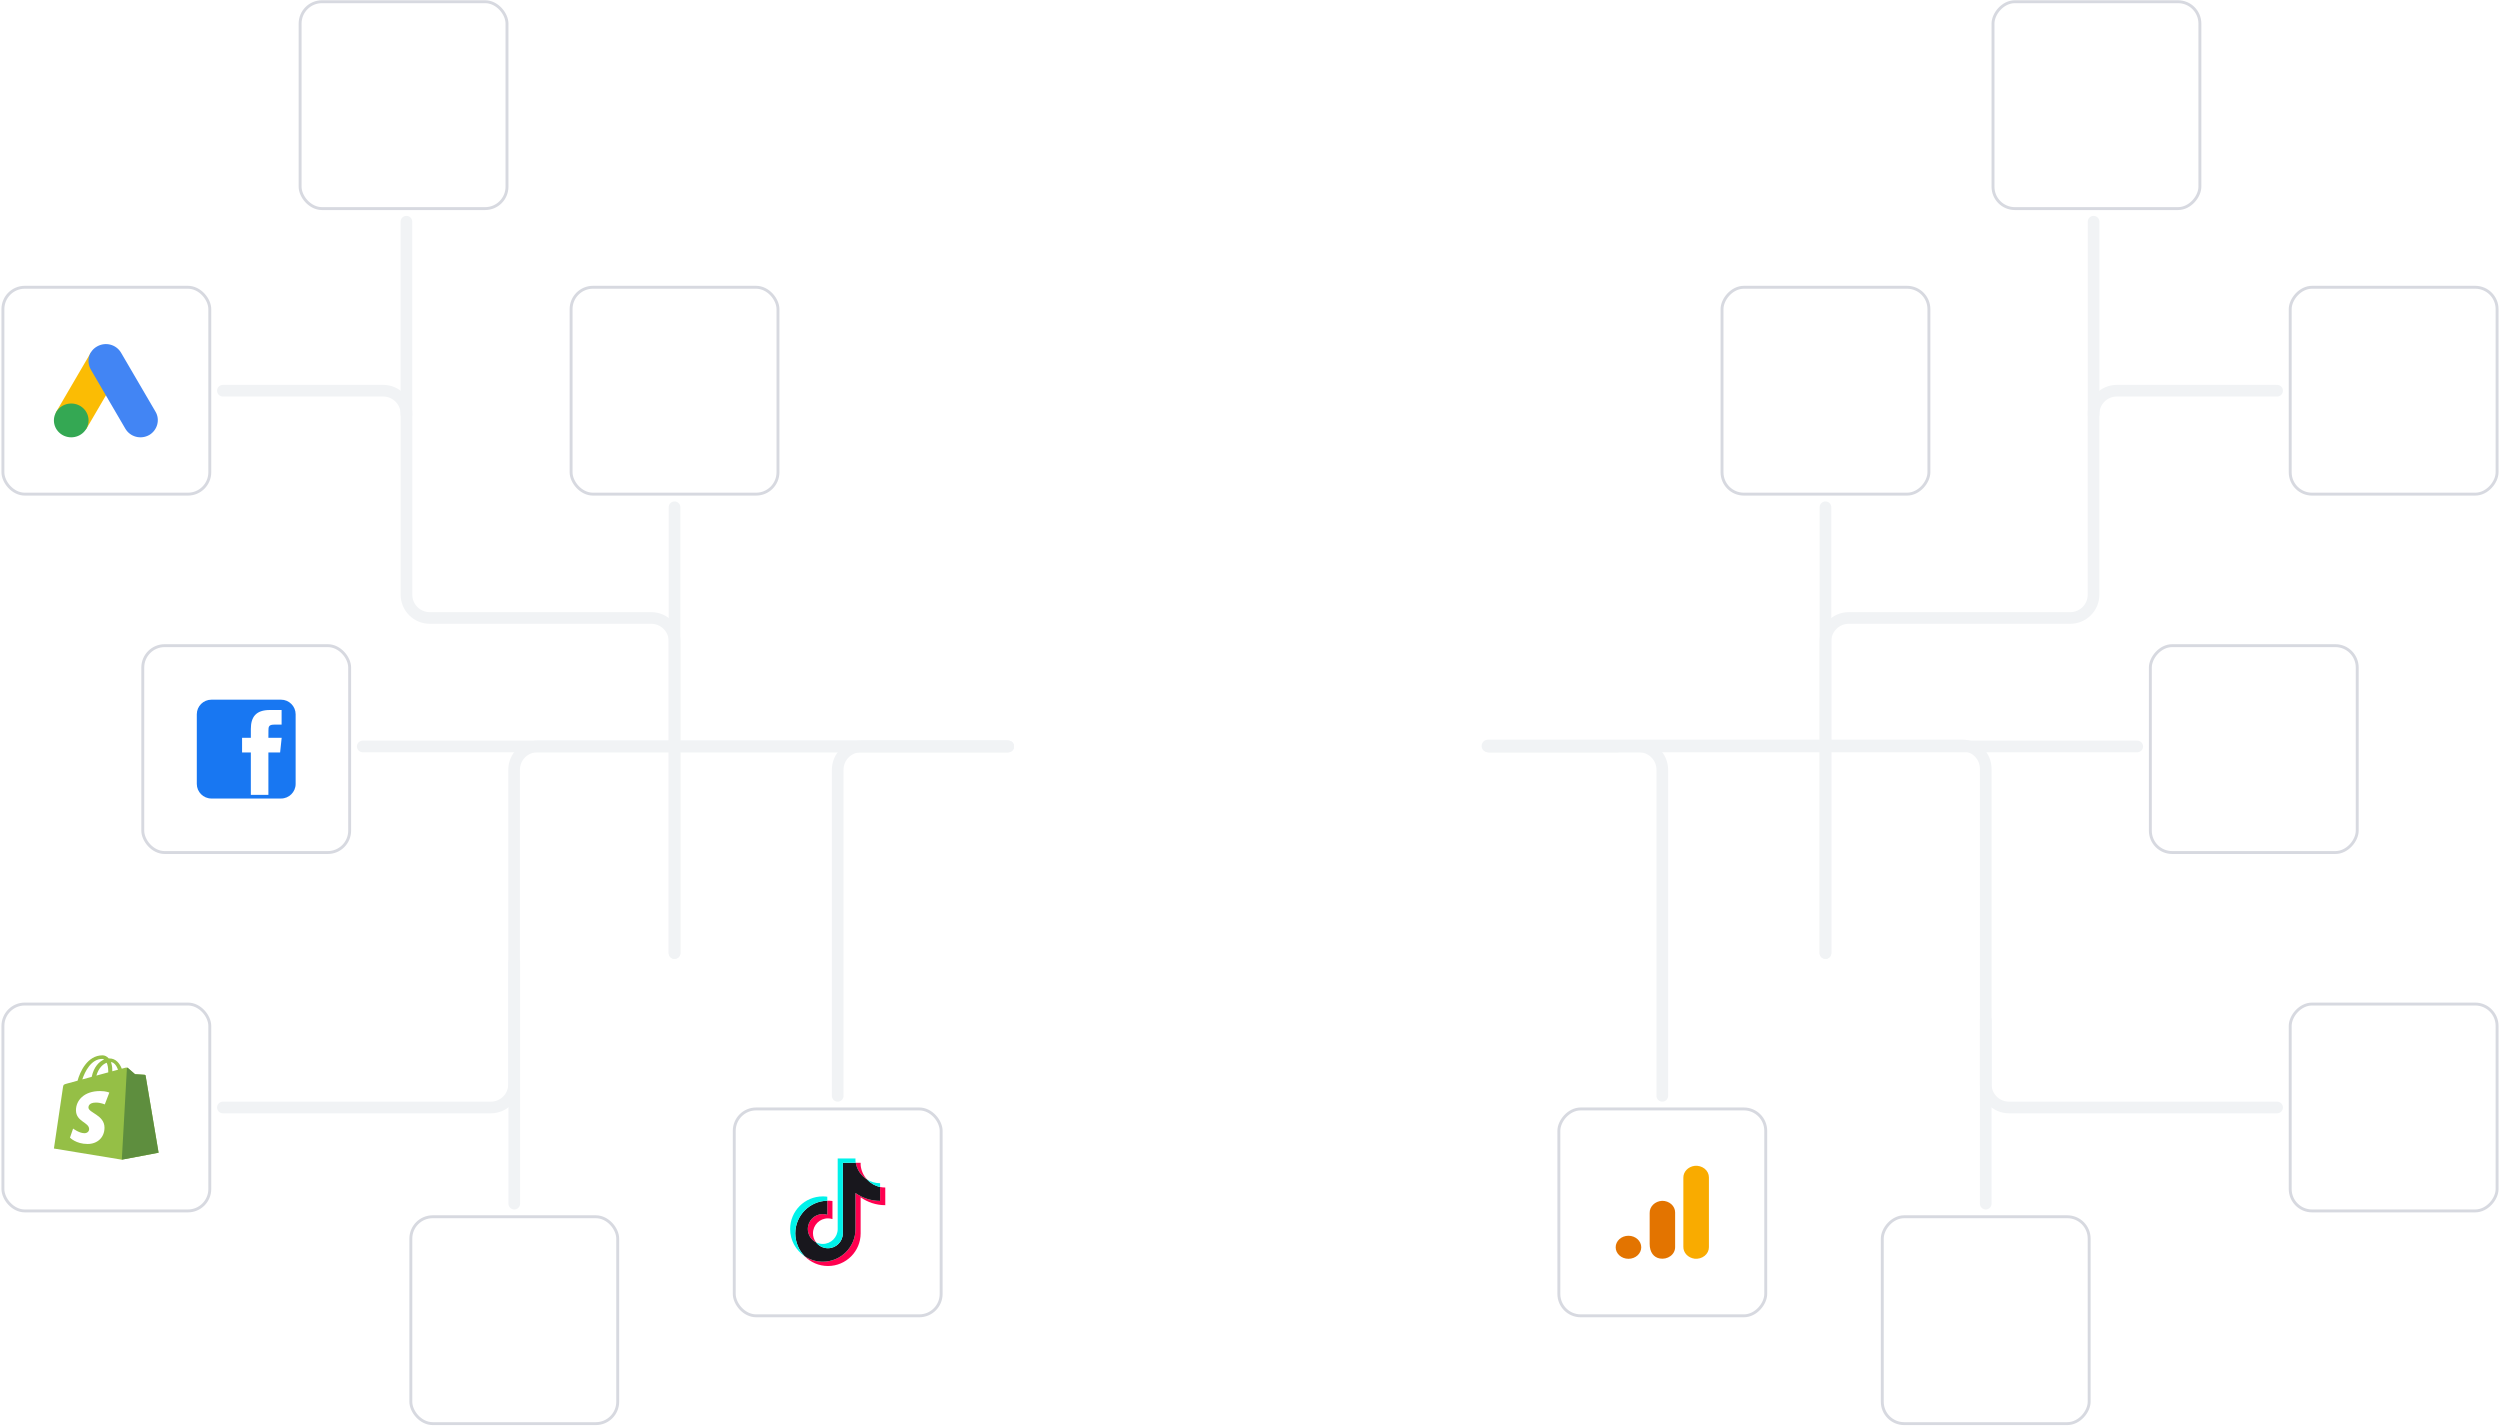 <svg xmlns:xlink="http://www.w3.org/1999/xlink" xmlns="http://www.w3.org/2000/svg" width="858" height="490" viewBox="0 0 858 490" fill="none"><g clip-path="url(#clip0_2315_16321)" fill="none">
    

    </g><g clip-path="url(#clip1_2315_16321)" fill="none"></g><rect x="386.5" y="216.589" width="83.68" height="80" rx="11.5" fill="none"></rect><rect x="49" y="221.589" width="71" height="71" rx="7.5" fill="#FFFFFF"></rect><rect x="67.543" y="240.132" width="33.919" height="33.919" rx="5" fill="#FFFFFF"></rect><path d="M96.459 240.132H72.543C69.793 240.132 67.543 242.382 67.543 245.132V269.051C67.543 271.801 69.793 274.051 72.543 274.051H96.462C99.212 274.051 101.462 271.801 101.462 269.051V245.132C101.459 242.382 99.212 240.132 96.459 240.132ZM96.138 258.236H92.113V272.798H86.091V258.236H83.078V253.216H86.091V250.203C86.091 246.108 87.79 243.672 92.628 243.672H96.649V248.691H94.134C92.254 248.691 92.129 249.394 92.129 250.703L92.113 253.216H96.669L96.138 258.236Z" fill="#1877F2"></path><rect x="49" y="221.589" width="71" height="71" rx="7.5" stroke="#D7D9E0" fill="none"></rect><rect x="-0.5" y="0.5" width="71" height="71" rx="7.5" transform="matrix(-1 0 0 1 808.5 221.089)" fill="#FFFFFF"></rect><g clip-path="url(#clip2_2315_16321)" fill="none"></g><rect x="-0.5" y="0.5" width="71" height="71" rx="7.5" transform="matrix(-1 0 0 1 808.5 221.089)" stroke="#D7D9E0" fill="none"></rect><path d="M346 256.178H124.5" stroke="#F1F3F5" stroke-width="4px" stroke-miterlimit="0" stroke-linecap="round" stroke-linejoin="bevel" fill="none"></path><rect x="1" y="98.589" width="71" height="71" rx="7.5" fill="#FFFFFF"></rect><path d="M19.322 141.289L31.171 121.003C32.676 121.889 40.266 126.089 41.492 126.888L29.642 147.175C28.346 148.887 17.68 143.887 19.322 141.287V141.289Z" fill="#FBBC04"></path>
<path d="M53.367 141.288L41.518 121.003C39.861 118.247 36.294 117.245 33.363 118.873C30.433 120.501 29.541 124.009 31.197 126.889L43.046 147.176C44.703 149.931 48.27 150.933 51.201 149.305C54.003 147.676 55.023 144.045 53.367 141.29V141.288Z" fill="#4285F4"></path><path d="M24.448 150.088C27.733 150.088 30.396 147.491 30.396 144.288C30.396 141.084 27.733 138.487 24.448 138.487C21.163 138.487 18.5 141.084 18.5 144.288C18.5 147.491 21.163 150.088 24.448 150.088Z" fill="#34A853"></path><rect x="1" y="98.589" width="71" height="71" rx="7.5" stroke="#D7D9E0" fill="none"></rect><rect x="-0.5" y="0.5" width="71" height="71" rx="7.5" transform="matrix(-1 0 0 1 856.5 98.089)" fill="#FFFFFF"></rect><rect x="804.271" y="120.613" width="34.457" height="26.95" fill="url(&quot;#patter2323232n0&quot;)"></rect><rect x="-0.5" y="0.5" width="71" height="71" rx="7.5" transform="matrix(-1 0 0 1 856.5 98.089)" stroke="#D7D9E0" fill="none"></rect><rect x="103" y="0.589" width="71" height="71" rx="7.5" fill="#FFFFFF"></rect><rect x="122.061" y="16.974" width="32.879" height="38.231" fill="url(&quot;#pattern155454&quot;)"></rect><rect x="103" y="0.589" width="71" height="71" rx="7.5" stroke="#D7D9E0" fill="none"></rect><rect x="-0.5" y="0.5" width="71" height="71" rx="7.5" transform="matrix(-1 0 0 1 754.5 0.089)" fill="#FFFFFF"></rect><rect x="702.5" y="19.089" width="34" height="34" fill="url(&quot;#pattern3232434342&quot;)"></rect><rect x="-0.5" y="0.5" width="71" height="71" rx="7.5" transform="matrix(-1 0 0 1 754.5 0.089)" stroke="#D7D9E0" fill="none"></rect><rect x="196" y="98.589" width="71" height="71" rx="7.5" fill="#FFFFFF"></rect><rect x="211" y="113.589" width="41" height="41" fill="url(&quot;#pattern3&quot;)"></rect><rect x="196" y="98.589" width="71" height="71" rx="7.5" stroke="#D7D9E0" fill="none"></rect><rect x="-0.5" y="0.5" width="71" height="71" rx="7.5" transform="matrix(-1 0 0 1 661.5 98.089)" fill="#FFFFFF"></rect><g clip-path="url(#clip3_2315_16321)" fill="none">
    icone aqui
    </g><rect x="-0.5" y="0.5" width="71" height="71" rx="7.5" transform="matrix(-1 0 0 1 661.5 98.089)" stroke="#D7D9E0" fill="none"></rect><rect x="141" y="417.589" width="71" height="71" rx="7.5" fill="#FFFFFF"></rect><rect x="155.565" y="432.154" width="41.869" height="41.869" rx="5.234" fill="url(&quot;#pattern4&quot;)"></rect><rect x="141" y="417.589" width="71" height="71" rx="7.5" stroke="#D7D9E0" fill="none"></rect><rect x="-0.5" y="0.5" width="71" height="71" rx="7.5" transform="matrix(-1 0 0 1 716.5 417.089)" fill="#FFFFFF"></rect><rect x="665.5" y="438.999" width="32" height="28.179" fill="url(&quot;#pattern5&quot;)"></rect><rect x="-0.5" y="0.5" width="71" height="71" rx="7.5" transform="matrix(-1 0 0 1 716.5 417.089)" stroke="#D7D9E0" fill="none"></rect><rect x="252" y="380.589" width="71" height="71" rx="7.5" fill="#FFFFFF"></rect><g clip-path="url(#clip4_2315_16321)" fill="none"><path d="M295.373 410.914C297.755 412.616 300.674 413.618 303.826 413.618V407.555C303.23 407.555 302.635 407.493 302.051 407.369V412.141C298.899 412.141 295.981 411.14 293.598 409.438V421.81C293.598 428 288.577 433.017 282.385 433.017C280.075 433.017 277.927 432.319 276.144 431.121C278.18 433.202 281.019 434.493 284.16 434.493C290.353 434.493 295.373 429.476 295.373 423.286V410.914H295.373ZM297.563 404.797C296.345 403.468 295.546 401.75 295.373 399.85V399.07H293.69C294.114 401.485 295.558 403.547 297.563 404.797ZM280.06 426.372C279.38 425.48 279.012 424.39 279.014 423.268C279.014 420.438 281.31 418.142 284.143 418.142C284.671 418.142 285.195 418.223 285.699 418.383V412.184C285.11 412.104 284.517 412.07 283.924 412.082V416.907C283.421 416.747 282.895 416.666 282.367 416.667C279.535 416.667 277.239 418.961 277.239 421.793C277.239 423.794 278.386 425.528 280.06 426.372Z" fill="#FF004F"></path><path d="M293.596 409.438C295.979 411.14 298.897 412.141 302.049 412.141V407.369C300.29 406.994 298.732 406.076 297.561 404.797C295.556 403.547 294.112 401.484 293.689 399.07H289.27V423.286C289.26 426.109 286.967 428.395 284.141 428.395C282.475 428.395 280.995 427.601 280.058 426.372C278.385 425.528 277.237 423.794 277.237 421.793C277.237 418.962 279.533 416.667 282.366 416.667C282.908 416.667 283.431 416.751 283.922 416.907V412.082C277.839 412.208 272.946 417.176 272.946 423.286C272.946 426.336 274.165 429.101 276.142 431.122C277.926 432.319 280.073 433.017 282.384 433.017C288.576 433.017 293.596 428 293.596 421.81V409.438L293.596 409.438Z" fill="#18171D"></path><path d="M302.051 407.368V406.078C300.464 406.081 298.909 405.637 297.563 404.797C298.754 406.101 300.323 407 302.051 407.369V407.368ZM293.69 399.07C293.65 398.839 293.619 398.607 293.597 398.373V397.594H287.496V421.81C287.486 424.632 285.194 426.918 282.367 426.918C281.566 426.919 280.775 426.732 280.06 426.371C280.997 427.601 282.477 428.394 284.142 428.394C286.969 428.394 289.261 426.108 289.271 423.285V399.07H293.69V399.07ZM283.924 412.082V410.708C283.414 410.638 282.9 410.603 282.386 410.604C276.193 410.604 271.173 415.621 271.173 421.81C271.173 425.69 273.146 429.109 276.144 431.121C274.166 429.1 272.948 426.335 272.948 423.285C272.948 417.175 277.84 412.207 283.924 412.082Z" fill="#00F2EA">
        
        </path></g><rect x="252" y="380.589" width="71" height="71" rx="7.5" stroke="#D7D9E0" fill="none"></rect><rect x="-0.5" y="0.5" width="71" height="71" rx="7.5" transform="matrix(-1 0 0 1 605.5 380.089)" fill="#FFFFFF"></rect><g clip-path="url(#clip5_2315_16321)" fill="none"><path d="M586.501 428.025C586.504 428.587 586.375 429.144 586.122 429.658C585.868 430.172 585.496 430.631 585.031 431.006C584.565 431.38 584.017 431.662 583.422 431.831C582.827 432 582.199 432.053 581.579 431.987C579.324 431.686 577.671 429.917 577.726 427.862V404.24C577.671 402.184 579.328 400.413 581.587 400.116C582.206 400.05 582.833 400.104 583.427 400.274C584.021 400.443 584.569 400.725 585.033 401.099C585.498 401.474 585.869 401.933 586.122 402.446C586.375 402.96 586.504 403.516 586.501 404.077V428.025Z" fill="#F9AB00"></path><path d="M558.888 424.112C561.311 424.112 563.275 425.882 563.275 428.067C563.275 430.251 561.311 432.022 558.888 432.022C556.464 432.022 554.5 430.251 554.5 428.067C554.5 425.882 556.464 424.112 558.888 424.112ZM570.432 412.124C567.998 412.245 566.109 414.086 566.165 416.283V426.907C566.165 429.79 567.573 431.54 569.635 431.913C570.274 432.03 570.934 432.017 571.567 431.875C572.2 431.734 572.79 431.467 573.295 431.094C573.799 430.721 574.205 430.252 574.483 429.72C574.761 429.188 574.905 428.607 574.903 428.019V416.1C574.904 415.573 574.789 415.051 574.564 414.565C574.339 414.079 574.008 413.638 573.592 413.267C573.176 412.897 572.682 412.606 572.14 412.41C571.597 412.213 571.017 412.116 570.432 412.124Z" fill="#E37400"></path></g><rect x="-0.5" y="0.5" width="71" height="71" rx="7.5" transform="matrix(-1 0 0 1 605.5 380.089)" stroke="#D7D9E0" fill="none"></rect><path d="M511 256.177H733.5" stroke="#F1F3F5" stroke-width="4px" stroke-miterlimit="0" stroke-linecap="round" stroke-linejoin="bevel" fill="none"></path><path d="M231.5 327.089V174.089" stroke="#F1F3F5" stroke-width="4px" stroke-miterlimit="0" stroke-linecap="round" stroke-linejoin="bevel" fill="none"></path><path d="M626.5 327.089V174.089" stroke="#F1F3F5" stroke-width="4px" stroke-miterlimit="0" stroke-linecap="round" stroke-linejoin="bevel" fill="none"></path><path d="M681.5 413.089V350.089" stroke="#F1F3F5" stroke-width="4px" stroke-miterlimit="0" stroke-linecap="round" stroke-linejoin="bevel" fill="none"></path><rect x="1" y="344.589" width="71" height="71" rx="7.5" fill="#FFFFFF"></rect><g clip-path="url(#clip6_2315_16321)" fill="none"><path d="M49.967 369.16C49.938 368.98 49.759 368.88 49.61 368.869C48.514 368.797 47.418 368.725 46.322 368.654C46.322 368.654 44.141 366.756 43.902 366.546C43.662 366.336 43.195 366.4 43.013 366.447C42.986 366.454 42.537 366.576 41.793 366.777C41.064 364.94 39.779 363.251 37.517 363.251C37.455 363.251 37.39 363.253 37.326 363.256C36.683 362.511 35.886 362.187 35.198 362.187C29.929 362.187 27.412 367.961 26.623 370.895C24.576 371.451 23.122 371.846 22.936 371.898C21.793 372.212 21.757 372.243 21.607 373.187C21.494 373.902 18.504 394.174 18.504 394.174L41.802 398.001L54.426 395.607C54.426 395.607 49.995 369.34 49.967 369.16ZM40.505 367.127L38.533 367.661C38.534 367.54 38.535 367.42 38.535 367.289C38.535 366.147 38.354 365.227 38.064 364.498C39.229 364.626 40.005 365.789 40.505 367.127ZM36.618 364.725C36.942 365.436 37.153 366.458 37.153 367.836C37.153 367.907 37.152 367.971 37.152 368.036C35.87 368.384 34.476 368.762 33.08 369.142C33.864 366.489 35.334 365.208 36.618 364.725ZM35.053 363.425C35.281 363.425 35.51 363.493 35.729 363.625C34.04 364.322 32.23 366.076 31.466 369.58L28.248 370.454C29.143 367.781 31.269 363.425 35.053 363.425Z" fill="#95BF46"></path><path d="M49.611 368.868C48.515 368.795 47.419 368.724 46.323 368.653C46.323 368.653 44.142 366.755 43.903 366.545C43.813 366.467 43.693 366.426 43.566 366.409L41.805 398L54.428 395.606C54.428 395.606 49.996 369.338 49.968 369.158C49.94 368.978 49.76 368.879 49.611 368.868Z" fill="#5E8E3E"></path><path d="M37.519 374.983L35.962 379.042C35.962 379.042 34.598 378.404 32.926 378.404C30.476 378.404 30.352 379.753 30.352 380.092C30.352 381.946 35.865 382.657 35.865 387C35.865 390.416 33.393 392.616 30.06 392.616C26.061 392.616 24.016 390.434 24.016 390.434L25.087 387.332C25.087 387.332 27.189 388.915 28.963 388.915C30.122 388.915 30.593 388.114 30.593 387.53C30.593 385.111 26.071 385.004 26.071 381.03C26.071 377.685 28.809 374.448 34.337 374.448C36.466 374.448 37.519 374.983 37.519 374.983Z" fill="#FFFFFF"></path></g><rect x="1" y="344.589" width="71" height="71" rx="7.5" stroke="#D7D9E0" fill="none"></rect><rect x="-0.5" y="0.5" width="71" height="71" rx="7.5" transform="matrix(-1 0 0 1 856.5 344.089)" fill="#FFFFFF"></rect><g clip-path="url(#clip7_2315_16321)" fill="none">icone aqui</g><rect x="-0.5" y="0.5" width="71" height="71" rx="7.5" transform="matrix(-1 0 0 1 856.5 344.089)" stroke="#D7D9E0" fill="none"></rect><path d="M346 256.177H184.442C180.023 256.177 176.442 259.758 176.442 264.177V372.088C176.442 376.507 172.86 380.089 168.442 380.089H76.5" stroke="#F1F3F5" stroke-width="4px" stroke-miterlimit="0" stroke-linecap="round" stroke-linejoin="bevel" fill="none"></path><path d="M176.5 330.089V413.089" stroke="#F1F3F5" stroke-width="4px" stroke-miterlimit="0" stroke-linecap="round" stroke-linejoin="bevel" fill="none"></path><path d="M511 256.177H554.997C554.999 256.177 555 256.179 555 256.18V256.18C555 256.182 554.999 256.184 554.997 256.184H510.646C510.554 256.184 510.479 256.109 510.479 256.017V256.017C510.479 255.925 510.554 255.851 510.646 255.851H673.501C677.92 255.851 681.501 259.432 681.501 263.851V372.089C681.501 376.507 685.083 380.089 689.501 380.089H781.5" stroke="#F1F3F5" stroke-width="4px" stroke-miterlimit="0" stroke-linecap="round" stroke-linejoin="bevel" fill="none"></path><path d="M346 256.177H295.5C291.082 256.177 287.5 259.758 287.5 264.177V376.089" stroke="#F1F3F5" stroke-width="4px" stroke-miterlimit="0" stroke-linecap="round" stroke-linejoin="bevel" fill="none"></path><path d="M511 256.177H562.5C566.918 256.177 570.5 259.758 570.5 264.177V376.089" stroke="#F1F3F5" stroke-width="4px" stroke-miterlimit="0" stroke-linecap="round" stroke-linejoin="bevel" fill="none"></path><path d="M231.5 327.089V220.089C231.5 215.671 227.918 212.089 223.5 212.089H147.499C143.081 212.089 139.499 208.507 139.499 204.089V142.089C139.499 137.671 135.917 134.089 131.499 134.089H76.5" stroke="#F1F3F5" stroke-width="4px" stroke-miterlimit="0" stroke-linecap="round" stroke-linejoin="bevel" fill="none"></path><path d="M626.5 327.089V220.089C626.5 215.671 630.082 212.089 634.5 212.089H710.501C714.919 212.089 718.501 208.507 718.501 204.089V142.089C718.501 137.671 722.083 134.089 726.501 134.089H781.5" stroke="#F1F3F5" stroke-width="4px" stroke-miterlimit="0" stroke-linecap="round" stroke-linejoin="bevel" fill="none"></path><path d="M139.482 142.131V76.089" stroke="#F1F3F5" stroke-width="4px" stroke-miterlimit="0" stroke-linecap="round" stroke-linejoin="bevel" fill="none"></path><path d="M718.52 142.131V76.089" stroke="#F1F3F5" stroke-width="4px" stroke-miterlimit="0" stroke-linecap="round" stroke-linejoin="bevel" fill="none"></path><defs><pattern id="patter2323232n0" patternContentUnits="objectBoundingBox" width="1" height="1"><g></g></pattern><pattern id="pattern155454" patternContentUnits="objectBoundingBox" width="1" height="1"><g></g></pattern><pattern id="pattern3232434342" patternContentUnits="objectBoundingBox" width="1" height="1"><g></g></pattern><pattern id="pattern3" patternContentUnits="objectBoundingBox" width="1" height="1"><g></g></pattern><pattern id="pattern4" patternContentUnits="objectBoundingBox" width="1" height="1"><g></g></pattern><pattern id="pattern5" patternContentUnits="objectBoundingBox" width="1" height="1"><use xlink:href="#image5_2315_16321" transform="scale(0.007 0.008)"></use></pattern><clipPath id="clip0_2315_16321"><rect width="79.412" height="22.915" fill="white" transform="translate(388.294 245.371)"></rect></clipPath><clipPath id="clip1_2315_16321"><rect width="64.66" height="18.658" fill="white" transform="translate(396.01 247.26)"></rect></clipPath><clipPath id="clip2_2315_16321"><rect width="32" height="32" fill="white" transform="translate(757.5 241.089)"></rect></clipPath><clipPath id="clip3_2315_16321"><rect width="32" height="32" fill="white" transform="translate(610.5 118.089)"></rect></clipPath><clipPath id="clip4_2315_16321"><rect width="32.654" height="36.991" fill="white" transform="translate(271.173 397.594)"></rect></clipPath><clipPath id="clip5_2315_16321"><rect width="32" height="32" fill="white" transform="translate(554.5 400.089)"></rect></clipPath><clipPath id="clip6_2315_16321"><rect width="36" height="36" fill="white" transform="translate(18.5 362.089)"></rect></clipPath><clipPath id="clip7_2315_16321"><rect width="32" height="32" fill="white" transform="translate(805.5 364.089)"></rect></clipPath>

<image id="image0_2315_16321" width="1501" height="1174" ></image>

<image id="image1_2315_16321" width="258" height="300" ></image>

<image id="image2_2315_16321" width="516" height="516" ></image>


<image id="image3_2315_16321" width="250" height="250" ></image>

<image id="image4_2315_16321" width="225" height="225" ></image>


<pattern id="patter2323232n0" patternContentUnits="objectBoundingBox" width="1" height="1"><g></g></pattern><pattern id="pattern155454" patternContentUnits="objectBoundingBox" width="1" height="1"><g></g></pattern><pattern id="pattern3232434342" patternContentUnits="objectBoundingBox" width="1" height="1"><g></g></pattern><pattern id="pattern3" patternContentUnits="objectBoundingBox" width="1" height="1"><g></g></pattern><pattern id="pattern4" patternContentUnits="objectBoundingBox" width="1" height="1"><g></g></pattern><pattern id="pattern5" patternContentUnits="objectBoundingBox" width="1" height="1"><use xlink:href="#image5_2315_16321" transform="scale(0.007 0.008)"></use></pattern>

<image id="image0_2315_16321" width="1501" height="1174" ></image>

<image id="image1_2315_16321" width="258" height="300" ></image>


<image id="image2_2315_16321" width="516" height="516" ></image>


<image id="image3_2315_16321" width="250" height="250" ></image>


<image id="image4_2315_16321" width="225" height="225" ></image>


<image id="image0_2315_16321" width="1501" height="1174" ></image>



<image id="image1_2315_16321" width="258" height="300" ></image>

<image id="image2_2315_16321" width="516" height="516" ></image>


<image id="image3_2315_16321" width="250" height="250" ></image>


<image id="image4_2315_16321" width="225" height="225" ></image>

<pattern id="patter2323232n0" patternContentUnits="objectBoundingBox" width="1" height="1"><g></g></pattern><pattern id="pattern155454" patternContentUnits="objectBoundingBox" width="1" height="1"><g></g></pattern><pattern id="pattern3232434342" patternContentUnits="objectBoundingBox" width="1" height="1"><g></g></pattern><pattern id="pattern3" patternContentUnits="objectBoundingBox" width="1" height="1"><g></g></pattern><pattern id="pattern4" patternContentUnits="objectBoundingBox" width="1" height="1"><g></g></pattern><pattern id="pattern5" patternContentUnits="objectBoundingBox" width="1" height="1"><use xlink:href="#image5_2315_16321" transform="scale(0.007 0.008)"></use></pattern>

<image id="image0_2315_16321" width="1501" height="1174" ></image>


<image id="image1_2315_16321" width="258" height="300" ></image>

<image id="image2_2315_16321" width="516" height="516" ></image>

<image id="image3_2315_16321" width="250" height="250" ></image>

<image id="image4_2315_16321" width="225" height="225" ></image>

<image id="image0_2315_16321" width="1501" height="1174" ></image>


<image id="image1_2315_16321" width="258" height="300" ></image>



<image id="image2_2315_16321" width="516" height="516" ></image>

<image id="image3_2315_16321" width="250" height="250" ></image>



<image id="image4_2315_16321" width="225" height="225" 
></image>

<image id="image0_2315_16321" width="1501" height="1174" 

></image>


<image id="image1_2315_16321" width="258" height="300" 

></image>

<image id="image2_2315_16321" width="516" height="516" 

></image>

<image id="image3_2315_16321" width="250" height="250"

></image>

<image id="image4_2315_16321" width="225" height="225"

></image></defs>





</svg>


